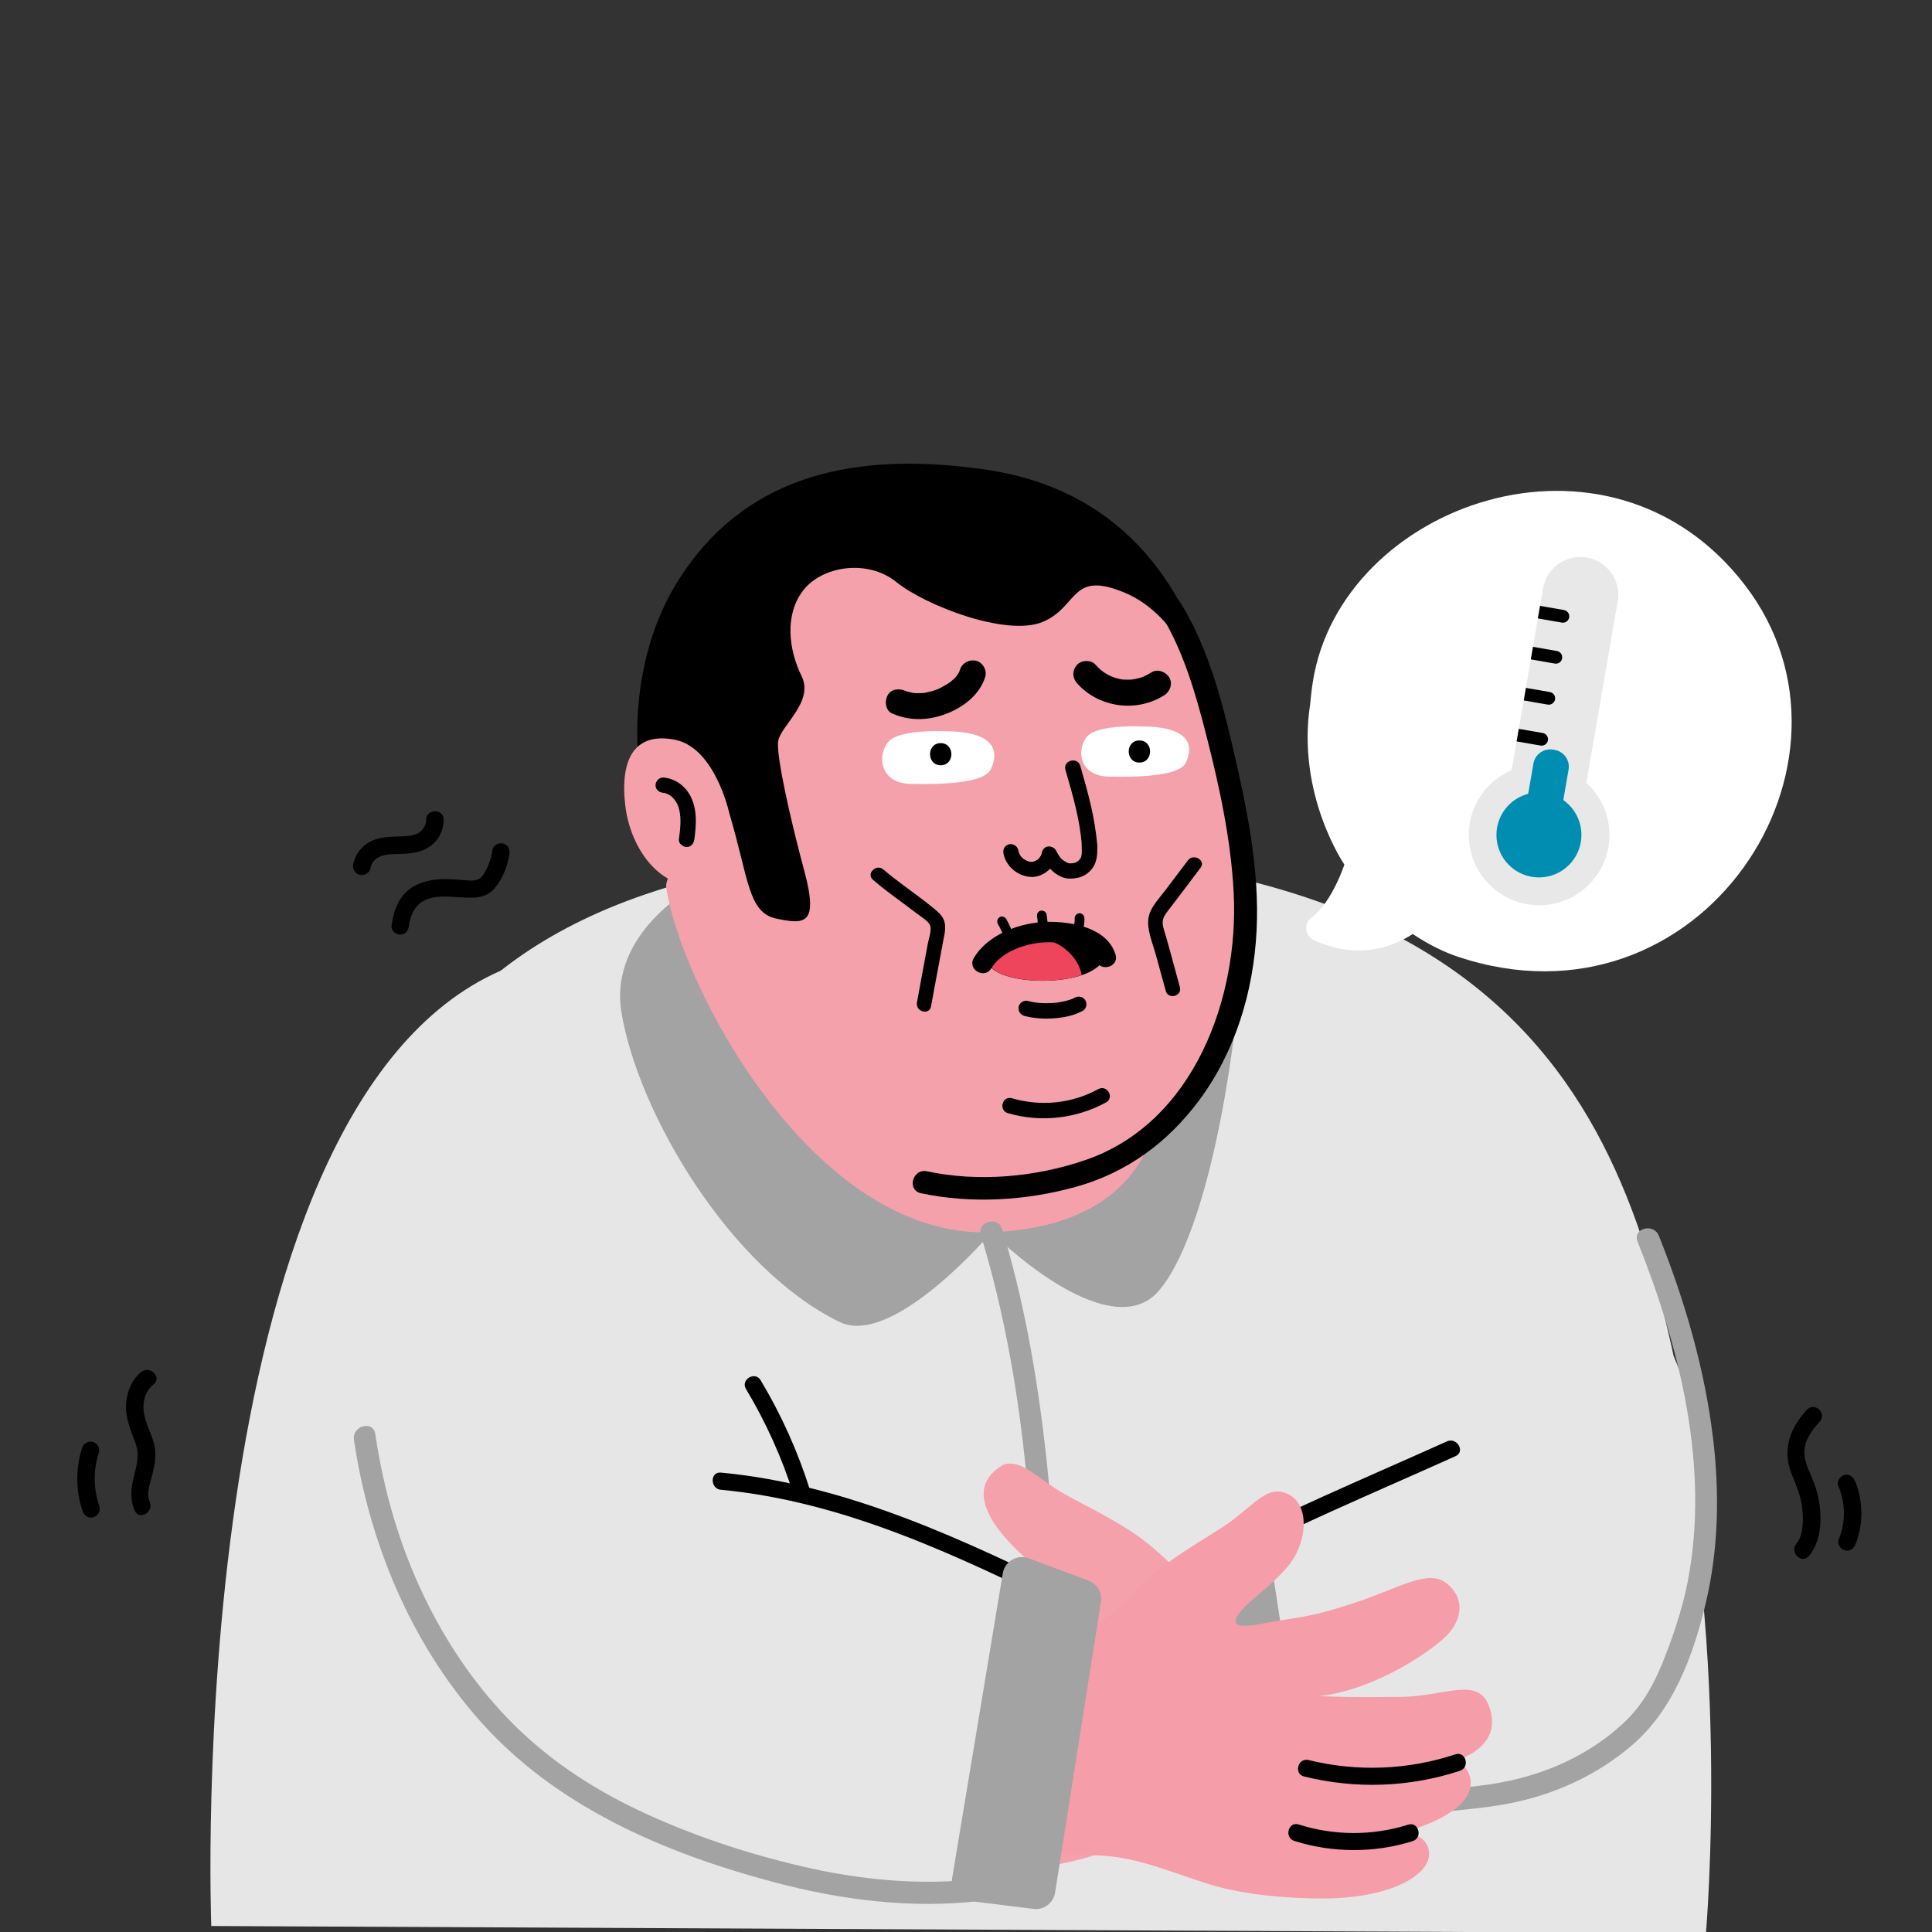 <svg width="200" height="200" viewBox="0 0 200 200" fill="none" xmlns="http://www.w3.org/2000/svg">
<rect x="0" y="0" width="200" height="200" fill="#333333" stroke="none"/>
<g clip-path="url(#clip0_296_20)">
<path d="M176.6 200.12L21.87 199.38C21.87 199.38 18.63 114.98 51.87 100.47C80.05 88.17 165.2 118.43 172.3 143.11C179.4 167.79 176.6 200.12 176.6 200.12Z" fill="#E7E6E6"/>
<path d="M175.89 153.83C170.24 124.02 165.56 87.3 97.67 88.01C29.78 88.72 36.91 133.85 37.1 143.11C37.45 160.46 48.18 181.64 57.89 186.29C66.99 190.64 84.48 195.16 103.84 195.2C129.43 195.27 181.76 184.8 175.89 153.83Z" fill="#E7E6E6"/>
<path d="M97.67 88.01C82.92 88.17 81.9 88.2 71.95 91.74C71.95 91.74 62.98 96.5 64.33 104.78C66.02 115.16 75.53 131.3 86.91 136.85C92.46 139.55 102.64 127.56 102.64 127.56C107.2 131.99 115.9 138.38 119.97 133.61C126.03 126.51 129.23 101.23 128.61 91.24C119.81 89.28 108.81 87.89 97.67 88.01Z" fill="#A3A3A3"/>
<path d="M72.79 86.84C72.79 86.84 68.7 90.13 68.97 91.91C70.53 102.13 84.24 128.3 102.65 127.56C120.51 126.84 119.98 113.53 119.98 113.53L72.79 86.84Z" fill="#F5A1AC"/>
<path d="M66.19 79.58C66.19 79.58 64.5 68.91 70.38 59.82C76.64 50.15 86.87 46.43 101.94 48.6C117.02 50.77 123.14 61.73 125.7 71.52L84.56 78.06L87.2 95.54L77.48 95.38L66.19 79.58Z" fill="black"/>
<path d="M75.49 84.16C75.49 84.16 74.03 77.4 69.87 76.58C65.72 75.76 64.18 78.53 64.72 83.31C65.25 88.09 68.73 92.78 73.64 91.54C73.64 91.54 75.5 98.33 77.95 104.01C81.16 111.44 84.78 118.57 96.12 122.85C97.99 123.56 104.1 123.31 104.1 123.31C104.1 123.31 118.11 123.86 125.48 109.51C132.85 95.16 124.85 71.56 124.85 71.56C124.85 71.56 122.2 63.79 116.49 61.38C110.78 58.97 111.68 62.82 107.94 64.38C104.2 65.94 95.79 62.68 92.8 60.26C89.8 57.83 85.06 58.6 83.13 61.14C81.19 63.68 81.65 67.27 82.98 69.99C84.32 72.71 80.68 75.2 80.54 76.83C80.41 78.46 81.77 84.62 83.27 90.19C84.77 95.76 83.29 95.71 80.35 95.09C77.42 94.46 77.52 90.96 75.49 84.16Z" fill="#F5A1AC"/>
<path d="M99.37 69.35C99.35 69.41 99.32 69.48 99.31 69.54C99.37 69.27 99.35 69.45 99.3 69.54C99.23 69.68 99.14 69.81 99.06 69.94C98.97 70.07 99 69.99 99.08 69.92C99.03 69.97 98.99 70.03 98.94 70.08C98.83 70.2 98.71 70.31 98.59 70.42C98.52 70.48 98.45 70.54 98.38 70.6C98.47 70.52 98.51 70.51 98.39 70.59C98.26 70.68 98.12 70.78 97.98 70.86C97.71 71.03 97.44 71.17 97.15 71.31C97.11 71.33 96.91 71.4 97.09 71.34C97.27 71.27 97.07 71.35 97.03 71.36C96.85 71.42 96.67 71.49 96.49 71.54C96.3 71.59 96.11 71.64 95.92 71.68C95.83 71.7 95.75 71.71 95.66 71.73C95.51 71.76 95.82 71.72 95.57 71.74C95.37 71.75 95.18 71.76 94.98 71.76C94.89 71.76 94.81 71.76 94.72 71.75C94.7 71.75 94.43 71.73 94.58 71.74C94.75 71.76 94.41 71.71 94.38 71.7C94.3 71.68 94.21 71.66 94.13 71.64C94.03 71.61 93.92 71.58 93.82 71.55C93.78 71.54 93.51 71.43 93.72 71.52C93.07 71.23 92.23 71.31 91.87 72.01C91.56 72.6 91.66 73.56 92.36 73.86C94.35 74.74 96.48 74.57 98.44 73.69C100 72.99 101.48 71.75 101.99 70.07C102.2 69.39 101.74 68.56 101.04 68.4C100.31 68.24 99.59 68.63 99.37 69.35Z" fill="black"/>
<path d="M119.16 69.62C119.02 69.71 118.88 69.79 118.74 69.87C118.69 69.89 118.24 70.1 118.51 69.99C118.21 70.12 117.89 70.21 117.57 70.28C117.51 70.29 117.01 70.36 117.32 70.33C117.16 70.35 116.99 70.36 116.83 70.36C116.67 70.36 116.5 70.36 116.34 70.35C116.26 70.34 116.18 70.34 116.09 70.33C116.23 70.35 116.25 70.35 116.16 70.34C115.88 70.28 115.59 70.22 115.32 70.13C115.26 70.11 114.82 69.92 115.1 70.05C114.96 69.98 114.82 69.92 114.68 69.84C114.54 69.77 114.41 69.68 114.28 69.6C114.23 69.57 113.86 69.27 114.09 69.47C113.85 69.27 113.63 69.06 113.42 68.82C112.95 68.29 111.98 68.3 111.5 68.82C110.98 69.39 110.99 70.17 111.5 70.74C113.77 73.28 117.68 73.79 120.54 71.96C121.14 71.58 121.43 70.74 121.03 70.11C120.63 69.51 119.8 69.21 119.16 69.62Z" fill="black"/>
<path d="M104.33 115.23C107.72 116.23 111.41 115.81 114.5 114.12C115.4 113.63 114.6 112.25 113.7 112.74C110.97 114.24 107.74 114.57 104.76 113.69C103.76 113.4 103.34 114.94 104.33 115.23Z" fill="black"/>
<path d="M68.66 82.07C68.71 82.07 68.77 82.08 68.68 82.07C68.74 82.08 68.81 82.09 68.87 82.11C68.92 82.12 68.97 82.14 69.02 82.16C69.14 82.2 68.93 82.11 69.05 82.17C69.16 82.22 69.26 82.28 69.36 82.34C69.4 82.37 69.45 82.4 69.49 82.43C69.4 82.36 69.53 82.47 69.54 82.48C69.73 82.65 69.82 82.76 69.91 82.9C69.98 83 70.04 83.11 70.1 83.22C70.13 83.27 70.15 83.32 70.17 83.37C70.23 83.5 70.12 83.21 70.2 83.44C70.59 84.54 70.43 85.73 70.28 86.88C70.22 87.31 70.69 87.68 71.08 87.68C71.56 87.68 71.82 87.31 71.88 86.88C72.07 85.44 72.19 83.96 71.57 82.6C71.04 81.44 69.95 80.58 68.66 80.49C68.23 80.46 67.86 80.88 67.86 81.29C67.86 81.73 68.23 82.04 68.66 82.07Z" fill="black"/>
<path d="M103.88 88.37C104.14 89.66 105.28 90.63 106.57 90.77C107.87 90.91 109.1 89.91 109.4 88.67C109.5 88.27 109.27 87.79 108.84 87.69C108.43 87.6 107.96 87.81 107.86 88.25C107.85 88.31 107.83 88.36 107.82 88.41C107.81 88.43 107.75 88.59 107.8 88.47C107.85 88.36 107.78 88.51 107.77 88.53C107.74 88.58 107.71 88.63 107.68 88.68C107.67 88.7 107.66 88.71 107.65 88.73C107.6 88.8 107.61 88.79 107.67 88.71C107.65 88.75 107.6 88.79 107.58 88.82C107.55 88.85 107.51 88.89 107.48 88.92C107.45 88.95 107.33 89.09 107.47 88.94C107.41 89 107.31 89.05 107.23 89.09C107.21 89.1 107.18 89.12 107.15 89.13C107.1 89.16 107.12 89.15 107.21 89.11C107.18 89.14 107.11 89.15 107.08 89.16C107.04 89.17 106.99 89.19 106.94 89.2C106.91 89.21 106.89 89.21 106.86 89.22C106.8 89.23 106.82 89.23 106.93 89.21C106.92 89.23 106.8 89.22 106.78 89.22C106.75 89.22 106.54 89.2 106.63 89.21C106.73 89.23 106.54 89.19 106.52 89.18C106.46 89.17 106.41 89.15 106.36 89.13C106.33 89.12 106.19 89.06 106.3 89.11C106.41 89.16 106.26 89.09 106.24 89.08C106.15 89.03 106.06 88.97 105.97 88.92C105.89 88.87 106.08 89.02 105.97 88.92C105.93 88.88 105.88 88.84 105.84 88.8C105.78 88.74 105.69 88.67 105.65 88.59C105.74 88.76 105.67 88.61 105.64 88.57C105.61 88.52 105.58 88.47 105.55 88.42C105.53 88.38 105.51 88.33 105.49 88.29C105.44 88.2 105.54 88.44 105.49 88.3C105.45 88.19 105.42 88.08 105.4 87.97C105.32 87.56 104.81 87.29 104.42 87.41C104.01 87.53 103.79 87.93 103.88 88.37Z" fill="black"/>
<path d="M113.59 87.64C113.4 84.78 112.62 82.02 111.83 79.28C111.54 78.3 110.01 78.72 110.29 79.7C111.05 82.3 111.82 84.92 112 87.64C112.03 88.07 112.35 88.44 112.8 88.44C113.2 88.43 113.62 88.07 113.59 87.64Z" fill="black"/>
<path d="M107.94 88.82C108.3 89.43 108.67 90 109.26 90.42C109.56 90.63 109.91 90.82 110.27 90.9C110.71 91 111.18 90.95 111.61 90.86C112.29 90.72 112.95 90.2 113.27 89.58C113.6 88.93 113.6 88.25 113.58 87.54C113.57 87.12 113.22 86.72 112.78 86.74C112.36 86.76 111.97 87.09 111.98 87.54C111.99 87.81 112 88.08 111.98 88.35C111.98 88.41 111.98 88.48 111.96 88.53C111.99 88.44 111.98 88.41 111.96 88.52C111.94 88.62 111.92 88.74 111.87 88.83C111.96 88.66 111.87 88.82 111.84 88.86C111.81 88.91 111.77 88.96 111.74 89.01C111.85 88.86 111.73 89.01 111.7 89.04C111.66 89.09 111.61 89.12 111.56 89.17C111.66 89.08 111.58 89.15 111.52 89.19C111.48 89.22 111.43 89.24 111.38 89.27C111.35 89.28 111.32 89.3 111.3 89.31C111.39 89.27 111.4 89.27 111.35 89.29C111.29 89.3 111.23 89.33 111.17 89.34C111.11 89.35 111.04 89.36 111.14 89.35C111.06 89.36 110.99 89.37 110.91 89.37C110.83 89.37 110.76 89.38 110.68 89.37C110.48 89.37 110.77 89.41 110.6 89.35C110.57 89.34 110.37 89.27 110.53 89.33C110.46 89.3 110.4 89.27 110.34 89.23C110.23 89.17 110.12 89.09 110.01 89.02C109.93 88.97 110.09 89.1 109.99 89C109.94 88.95 109.9 88.91 109.85 88.87C109.81 88.82 109.77 88.77 109.73 88.73C109.85 88.86 109.73 88.72 109.7 88.69C109.55 88.48 109.42 88.25 109.29 88.02C109.08 87.66 108.56 87.5 108.2 87.73C107.87 87.97 107.71 88.44 107.94 88.82Z" fill="black"/>
<path d="M122.97 89.07C122.17 90.12 121.38 91.18 120.58 92.23C119.93 93.09 119.02 93.99 118.88 95.1C118.73 96.27 119.3 97.58 119.61 98.69C119.97 99.99 120.32 101.29 120.68 102.58C120.94 103.52 122.4 103.12 122.14 102.18C121.83 101.04 121.52 99.91 121.21 98.77C121.05 98.2 120.9 97.63 120.74 97.07C120.6 96.55 120.3 95.88 120.37 95.34C120.43 94.82 120.84 94.38 121.14 93.98C121.49 93.52 121.84 93.06 122.19 92.6C122.89 91.68 123.58 90.76 124.28 89.83C124.86 89.06 123.55 88.3 122.97 89.07Z" fill="black"/>
<path d="M90.37 91.08C91.33 91.91 92.35 92.66 93.37 93.41C93.89 93.8 94.41 94.18 94.93 94.58C95.31 94.88 96.04 95.3 96.26 95.74C96.5 96.22 96.15 97.13 96.06 97.62C95.94 98.28 95.81 98.95 95.69 99.61C95.43 101 95.17 102.39 94.92 103.78C94.75 104.73 96.21 105.14 96.38 104.18C96.65 102.67 96.94 101.17 97.22 99.66C97.36 98.93 97.49 98.19 97.63 97.46C97.76 96.77 97.97 96.01 97.74 95.32C97.54 94.74 97.04 94.35 96.58 93.97C96.06 93.54 95.52 93.12 94.97 92.72C93.79 91.83 92.57 90.98 91.45 90.01C90.71 89.38 89.63 90.44 90.37 91.08Z" fill="black"/>
<path d="M106.02 105.16C106.99 105.42 108.04 105.49 109.04 105.42C110.09 105.35 111.14 105.15 112.07 104.65C112.45 104.45 112.57 103.92 112.36 103.56C112.13 103.17 111.65 103.07 111.27 103.27C111.23 103.29 111.19 103.31 111.15 103.33C111.13 103.34 110.96 103.42 111.06 103.38C111.14 103.34 111 103.4 110.99 103.41C110.94 103.43 110.9 103.44 110.85 103.46C110.65 103.53 110.44 103.59 110.23 103.64C110.01 103.69 109.79 103.73 109.56 103.77C109.48 103.78 109.63 103.76 109.49 103.78C109.44 103.79 109.38 103.79 109.33 103.8C109.21 103.81 109.08 103.82 108.96 103.83C108.5 103.86 108.03 103.86 107.57 103.82C107.47 103.81 107.36 103.8 107.26 103.79C107.2 103.78 107.09 103.77 107.21 103.78C107.16 103.77 107.11 103.76 107.06 103.76C106.85 103.72 106.64 103.68 106.44 103.62C106.02 103.51 105.57 103.76 105.46 104.18C105.35 104.59 105.6 105.04 106.02 105.16Z" fill="black"/>
<path d="M103.3 95.65C103.47 95.95 103.63 96.26 103.76 96.57C103.74 96.53 103.73 96.49 103.71 96.45C103.81 96.68 103.89 96.91 103.96 97.14C104.04 97.39 104.31 97.58 104.58 97.49C104.83 97.41 105.02 97.14 104.93 96.87C104.74 96.27 104.48 95.68 104.16 95.13C104.03 94.9 103.7 94.8 103.47 94.95C103.25 95.1 103.16 95.4 103.3 95.65Z" fill="black"/>
<path d="M111.25 95.05C111.26 95.22 111.25 95.39 111.23 95.55C111.24 95.51 111.24 95.46 111.25 95.42C111.22 95.66 111.15 95.89 111.06 96.11C111.08 96.07 111.09 96.03 111.11 95.99C111.09 96.03 111.07 96.08 111.05 96.12C110.99 96.24 110.96 96.37 111 96.51C111.03 96.63 111.12 96.75 111.23 96.81C111.35 96.87 111.49 96.9 111.62 96.86C111.74 96.82 111.86 96.75 111.92 96.63C112.16 96.14 112.29 95.6 112.26 95.05C112.25 94.92 112.21 94.79 112.11 94.69C112.02 94.6 111.88 94.54 111.75 94.54C111.5 94.55 111.24 94.76 111.25 95.05Z" fill="black"/>
<path d="M107.36 94.9C107.38 94.98 107.39 95.06 107.4 95.14C107.39 95.1 107.39 95.05 107.38 95.01C107.43 95.42 107.45 95.83 107.53 96.24C107.55 96.36 107.66 96.48 107.76 96.54C107.87 96.6 108.03 96.63 108.15 96.59C108.27 96.55 108.39 96.47 108.45 96.36C108.52 96.23 108.53 96.11 108.5 95.97C108.48 95.89 108.47 95.81 108.46 95.73C108.47 95.77 108.47 95.82 108.48 95.86C108.43 95.45 108.41 95.04 108.33 94.63C108.31 94.51 108.2 94.39 108.1 94.33C107.99 94.27 107.83 94.24 107.71 94.28C107.59 94.32 107.47 94.4 107.41 94.51C107.35 94.63 107.34 94.76 107.36 94.9Z" fill="black"/>
<path d="M102.16 99.32C102.38 102.4 114.9 102.43 114.39 98.34C113.97 95 101.85 95.14 102.16 99.32Z" fill="black"/>
<path d="M111.96 100.95C111.85 99.71 110.4 97.47 107.46 97.08C105.3 97.61 103.26 98.66 102.47 100.01C103.75 101.59 108.85 101.99 111.96 100.95Z" fill="#EE445C"/>
<path d="M102.62 100.24C103.67 98.48 106.26 97.62 108.19 97.55C109.28 97.51 110.36 97.61 111.41 97.92C112.16 98.14 113.19 98.58 113.44 99.38C113.84 100.68 115.88 100.12 115.48 98.82C114.62 96.01 110.91 95.39 108.41 95.43C105.66 95.48 102.3 96.68 100.81 99.17C100.1 100.35 101.92 101.41 102.62 100.24Z" fill="black"/>
<path d="M95.33 123.52C100.56 124.64 106.24 124.29 111.38 122.86C116.62 121.4 120.85 118.3 124.1 113.95C127.88 108.89 129.76 102.63 130.08 96.36C130.41 89.91 129.03 83.42 127.57 77.17C126.39 72.1 124.92 66.73 122.14 62.29C121.34 61.01 119.3 62.19 120.1 63.48C122.5 67.31 123.79 71.86 124.9 76.21C126.25 81.49 127.43 86.96 127.71 92.41C128.27 103.3 123.6 116.18 112.44 120.06C107.28 121.85 101.31 122.4 95.95 121.25C94.48 120.93 93.85 123.2 95.33 123.52Z" fill="black"/>
<path d="M97.93 75.7C97.93 75.7 93.3 75.47 92.06 76.69C90.82 77.91 90.9 81.08 94.25 81.15C97.6 81.22 101.89 81.09 102.58 79.61C103.27 78.13 103.48 75.75 97.93 75.7Z" fill="white"/>
<path d="M118.29 75.2C118.29 75.2 113.84 74.98 112.64 76.14C111.44 77.3 111.53 80.32 114.75 80.39C117.97 80.46 122.1 80.34 122.76 78.94C123.43 77.53 123.63 75.26 118.29 75.2Z" fill="white"/>
<path d="M97.38 79.22C98.85 79.22 98.86 76.93 97.38 76.93C95.91 76.93 95.91 79.22 97.38 79.22Z" fill="black"/>
<path d="M117.95 78.94C119.42 78.94 119.43 76.65 117.95 76.65C116.48 76.65 116.47 78.94 117.95 78.94Z" fill="black"/>
<path d="M101.54 127.86C106.56 144.37 107.32 161.98 107.28 179.12C107.27 183.86 107.17 188.6 107.04 193.33C107 194.81 109.29 194.8 109.33 193.33C109.81 175.96 109.88 158.39 106.98 141.2C106.18 136.49 105.14 131.82 103.75 127.24C103.32 125.84 101.11 126.44 101.54 127.86Z" fill="#A3A3A3"/>
<path d="M42.33 95.86C42.46 94.84 42.89 93.79 43.83 93.27C44.94 92.66 46.31 92.81 47.52 92.88C48.81 92.96 50.21 93.08 51.15 92.01C52.02 91.03 52.53 89.71 52.73 88.43C52.81 87.95 52.61 87.46 52.1 87.32C51.67 87.2 51.06 87.47 50.99 87.95C50.89 88.59 50.72 89.23 50.44 89.81C50.22 90.25 49.93 90.89 49.43 91.06C48.87 91.25 48.1 91.1 47.52 91.07C46.79 91.02 46.06 90.97 45.34 91.03C44.1 91.14 42.83 91.52 41.95 92.44C41.06 93.37 40.69 94.6 40.53 95.85C40.47 96.33 40.99 96.75 41.43 96.75C41.96 96.76 42.26 96.35 42.33 95.86Z" fill="black"/>
<path d="M38.33 89.93C38.48 89.18 38.96 88.74 39.66 88.56C40.39 88.37 41.25 88.43 42.06 88.37C43.02 88.3 43.96 88.09 44.72 87.46C45.5 86.83 45.92 85.85 45.93 84.85C45.94 83.69 44.13 83.69 44.12 84.85C44.11 85.49 43.7 86.1 43.13 86.33C42.4 86.62 41.63 86.57 40.82 86.6C39.94 86.64 39.05 86.73 38.26 87.16C37.4 87.62 36.76 88.48 36.57 89.44C36.47 89.92 36.71 90.42 37.2 90.55C37.67 90.68 38.24 90.41 38.33 89.93Z" fill="black"/>
<path d="M15.5 155.47C15.13 154.61 15.53 153.57 15.75 152.72C16.02 151.66 16.22 150.59 15.96 149.51C15.68 148.36 15.03 147.35 14.88 146.15C14.75 145.06 15.02 144.01 15.9 143.31C16.81 142.58 15.52 141.31 14.62 142.03C13.65 142.81 13.16 144.01 13.06 145.23C12.94 146.68 13.49 147.99 14 149.32C14.47 150.56 14.17 151.6 13.86 152.84C13.55 154.06 13.44 155.2 13.95 156.39C14.4 157.44 15.96 156.52 15.5 155.47Z" fill="black"/>
<path d="M8.49 149.9C7.82 152.01 7.84 154.34 8.55 156.44C8.71 156.9 9.17 157.21 9.66 157.07C10.11 156.95 10.45 156.42 10.29 155.96C9.67 154.12 9.64 152.23 10.23 150.38C10.38 149.91 10.06 149.39 9.6 149.27C9.11 149.14 8.63 149.44 8.49 149.9Z" fill="black"/>
<path d="M187.08 145.92C185.32 147.77 184.49 150.01 185.43 152.48C185.89 153.67 186.42 154.8 186.56 156.08C186.68 157.18 186.73 158.89 185.97 159.8C185.22 160.68 186.49 161.97 187.25 161.08C188.85 159.19 188.64 155.96 187.88 153.76C187.5 152.65 186.78 151.53 186.79 150.33C186.8 149.11 187.55 148.05 188.36 147.2C189.17 146.36 187.89 145.08 187.08 145.92Z" fill="black"/>
<path d="M190.29 153.8C191.06 155.64 191.08 157.53 190.34 159.38C190.16 159.82 190.53 160.39 190.97 160.49C191.49 160.61 191.89 160.33 192.08 159.86C192.91 157.8 192.89 155.37 192.03 153.32C191.84 152.87 191.43 152.55 190.92 152.69C190.5 152.81 190.1 153.35 190.29 153.8Z" fill="black"/>
<path d="M109.13 163.63C112.51 166.8 99.46 164.16 96.86 163.51C92.35 162.35 89.36 160.65 87.59 162.37C83.09 167.79 94.49 172.25 101.6 172.97C101.6 172.97 99.12 173.34 93.11 173.69C88.71 173.95 85.19 172.2 84.23 175.18C82.79 179.63 87.9 180.63 87.9 180.63C83.88 183.69 90.18 187.4 93.94 187.63C93.94 187.63 91.34 188 91.47 190.11C92.43 195.74 109.99 194.04 115.56 191.13C122.38 187.57 137.6 186.69 142.88 186.51L146.63 158.64C146.63 158.64 132.95 164.32 128.33 164.44C122.87 164.58 121.54 161.84 118.46 159.5C115.86 157.53 113.18 156.31 110.27 154.7C107.36 153.09 105.76 150.95 103.85 151.64C98 155.04 106.42 161.76 109.13 163.63Z" fill="#F5A1AC"/>
<path d="M103.29 179.47C98.38 181.09 93.11 181.3 88.09 180.05C86.99 179.78 86.51 181.48 87.62 181.75C92.93 183.07 98.55 182.88 103.76 181.17C104.83 180.82 104.37 179.11 103.29 179.47Z" fill="black"/>
<path d="M104.77 186.04C101.23 187.47 97.2 187.82 93.47 186.93C92.36 186.67 91.89 188.37 93 188.63C97.01 189.59 101.41 189.28 105.24 187.74C105.68 187.56 106 187.15 105.86 186.65C105.74 186.24 105.22 185.86 104.77 186.04Z" fill="black"/>
<path d="M173.26 140.41C173.26 140.41 183.47 161.95 166.91 179.64C158.41 188.72 129.07 190.35 129.07 190.35L124.97 161.79L173.26 140.41Z" fill="#E7E6E6"/>
<path d="M135.9 189.8L131.13 158.72L124.99 161.79L129.09 190.35C129.08 190.35 131.84 190.23 135.9 189.8Z" fill="#A3A3A3"/>
<path d="M125.16 162.57C133.46 158.21 142.13 154.58 150.68 150.74C151.72 150.27 150.82 148.75 149.79 149.21C141.24 153.05 132.57 156.68 124.27 161.04C123.26 161.58 124.15 163.1 125.16 162.57Z" fill="black"/>
<path d="M169.52 128.53C173.9 139.51 177 151.84 174.72 163.68C174.21 166.31 173.39 168.81 172.43 171.31C171.39 174.02 170.17 176.43 168.01 178.42C164.48 181.68 160.09 183.64 155.39 184.52C153.69 184.84 151.98 184.99 150.27 185.18C149.15 185.3 147.94 185.36 147.03 186.1C145.88 187.02 147.51 188.63 148.65 187.72C148.51 187.83 148.47 187.78 148.7 187.74C148.9 187.7 149.1 187.64 149.3 187.6C149.88 187.49 150.47 187.45 151.05 187.39C152.8 187.21 154.56 187.02 156.29 186.68C160.99 185.76 165.38 183.74 169.01 180.61C173.27 176.93 175.34 171.22 176.6 165.86C177.9 160.35 178.01 154.62 177.35 149.02C176.49 141.76 174.43 134.71 171.73 127.94C171.19 126.56 168.97 127.15 169.52 128.53Z" fill="#A3A3A3"/>
<path d="M128.43 166.82C126.56 169.12 130.16 168.14 132.19 167.8C135.22 167.3 136.24 167.27 140.65 165.78C145.06 164.29 147.92 162.37 149.81 163.95C151.7 165.53 151.27 167.57 150 169.06C148.73 170.55 142.59 174.91 136.61 175.57C136.61 175.57 139.11 175.75 145.13 175.66C149.53 175.59 152.92 173.58 154.09 176.49C155.84 180.83 150.82 182.2 150.82 182.2C150.82 182.2 152.96 183.43 152 185.66C151.19 187.54 147.69 189.08 145.3 189.63C145.3 189.63 147.91 189.8 147.94 191.92C147.97 194.1 143.97 196.5 137.05 196.53C133.76 196.55 128.85 196.21 125.19 195.06C121.06 193.76 118.1 192.4 114.33 192.11C110.89 191.85 96.43 192.16 96.43 192.16L90.69 164.64C90.69 164.64 104.73 169.29 109.36 169.06C114.81 168.79 115.94 165.96 118.85 163.4C121.3 161.25 123.88 159.83 126.67 158.01C129.46 156.19 130.89 153.93 132.85 154.48C135.77 155.3 135.41 159.72 133.27 162.21C131.25 164.53 129.55 165.44 128.43 166.82Z" fill="#F59DA9"/>
<path d="M135 183.9C140.31 185.22 145.93 185.03 151.13 183.31C152.21 182.96 151.74 181.25 150.66 181.61C145.75 183.23 140.49 183.44 135.47 182.2C134.36 181.93 133.89 183.63 135 183.9Z" fill="black"/>
<path d="M133.98 190.57C137.9 191.82 142.32 191.84 146.24 190.59C147.32 190.25 146.86 188.54 145.77 188.89C142.12 190.05 138.09 190.04 134.45 188.87C133.37 188.52 132.9 190.22 133.98 190.57Z" fill="black"/>
<path d="M61.76 148.95C61.76 148.95 53.61 178.04 64.47 187.9C74.12 196.66 108.69 194.73 108.69 194.73L112.06 165.78L61.76 148.95Z" fill="#E7E6E6"/>
<path d="M74.62 154.22C87.54 155.43 99.38 161.18 110.88 166.8C111.9 167.3 112.8 165.77 111.77 165.27C99.97 159.5 87.87 153.69 74.62 152.44C73.49 152.34 73.5 154.11 74.62 154.22Z" fill="black"/>
<path d="M77.22 143.78C79.29 147.24 80.95 150.91 82.16 154.75C82.5 155.83 84.21 155.37 83.86 154.28C82.61 150.3 80.89 146.47 78.74 142.88C78.17 141.91 76.64 142.8 77.22 143.78Z" fill="black"/>
<path d="M106.49 161.31L112.69 163.63C113.58 163.96 114.12 164.88 113.97 165.82L109.22 195.93C109.05 197 108.06 197.74 106.99 197.61L100.29 196.78C99.16 196.64 98.37 195.58 98.56 194.46L103.81 162.86C104.02 161.62 105.31 160.87 106.49 161.31Z" fill="#A3A3A3"/>
<path d="M36.64 149.05C38.21 159.64 42.47 169.95 49.58 178.03C57.46 186.99 68.75 191.82 80.08 194.83C87.07 196.69 94.35 197.63 101.56 196.77C103.01 196.6 103.02 194.3 101.56 194.48C95.32 195.22 89.05 194.62 82.95 193.19C77.19 191.84 71.46 189.94 66.12 187.41C61.05 185.01 56.4 181.9 52.51 177.84C48.99 174.17 46.14 169.9 43.93 165.33C41.36 160.01 39.71 154.28 38.85 148.45C38.63 146.99 36.42 147.6 36.64 149.05Z" fill="#A3A3A3"/>
<path fill-rule="evenodd" clip-rule="evenodd" d="M139.17 89.5C139.17 89.5 134.18 82.27 135.63 72.86C135.7 72.13 135.78 71.38 135.9 70.61C138.76 52.2 166.52 42.2 180.62 60.55C194.72 78.87 176.05 107.49 150.86 99.02C149.6 98.6 147.97 97.84 146.25 96.69C144.16 98.04 140.58 99.39 136.04 97.34C135.08 96.91 134.93 95.6 135.78 94.97C137.88 93.44 139.17 89.5 139.17 89.5Z" fill="white"/>
<path d="M159.33 93.71C163.351 93.71 166.61 90.451 166.61 86.43C166.61 82.409 163.351 79.15 159.33 79.15C155.309 79.15 152.05 82.409 152.05 86.43C152.05 90.451 155.309 93.71 159.33 93.71Z" fill="#E8E8E8"/>
<path d="M167.463 62.238L159.737 60.904L155.692 84.337L163.418 85.67L167.463 62.238Z" fill="#E8E8E8"/>
<path d="M163.6 65.5C165.765 65.5 167.52 63.745 167.52 61.58C167.52 59.415 165.765 57.66 163.6 57.66C161.435 57.66 159.68 59.415 159.68 61.58C159.68 63.745 161.435 65.5 163.6 65.5Z" fill="#E8E8E8"/>
<path d="M159.31 90.83C161.74 90.83 163.71 88.86 163.71 86.43C163.71 84 161.74 82.03 159.31 82.03C156.88 82.03 154.91 84 154.91 86.43C154.91 88.86 156.88 90.83 159.31 90.83Z" fill="#008DB2"/>
<path d="M158.86 89.71L158.69 89.68C157.73 89.51 157.09 88.6 157.25 87.65L158.74 79.04C158.91 78.08 159.82 77.44 160.77 77.6L160.94 77.63C161.9 77.8 162.54 78.71 162.38 79.66L160.89 88.27C160.73 89.23 159.81 89.88 158.86 89.71Z" fill="#008DB2"/>
<path d="M159.48 77.18L157 76.75L157.22 75.45L159.7 75.88C160.06 75.94 160.3 76.28 160.24 76.64C160.18 77 159.84 77.24 159.48 77.18Z" fill="black"/>
<path d="M160.22 72.94L157.74 72.51L157.96 71.21L160.44 71.64C160.8 71.7 161.04 72.04 160.98 72.4C160.92 72.76 160.57 73 160.22 72.94Z" fill="black"/>
<path d="M160.95 68.69L158.47 68.26L158.69 66.96L161.17 67.39C161.53 67.45 161.77 67.79 161.71 68.15C161.65 68.52 161.31 68.76 160.95 68.69Z" fill="black"/>
<path d="M161.68 64.45L159.2 64.02L159.42 62.72L161.9 63.15C162.26 63.21 162.5 63.55 162.44 63.91C162.38 64.27 162.04 64.51 161.68 64.45Z" fill="black"/>
</g>
<defs>
<clipPath id="clip0_296_20">
<rect width="200" height="200" fill="white"/>
</clipPath>
</defs>
</svg>
